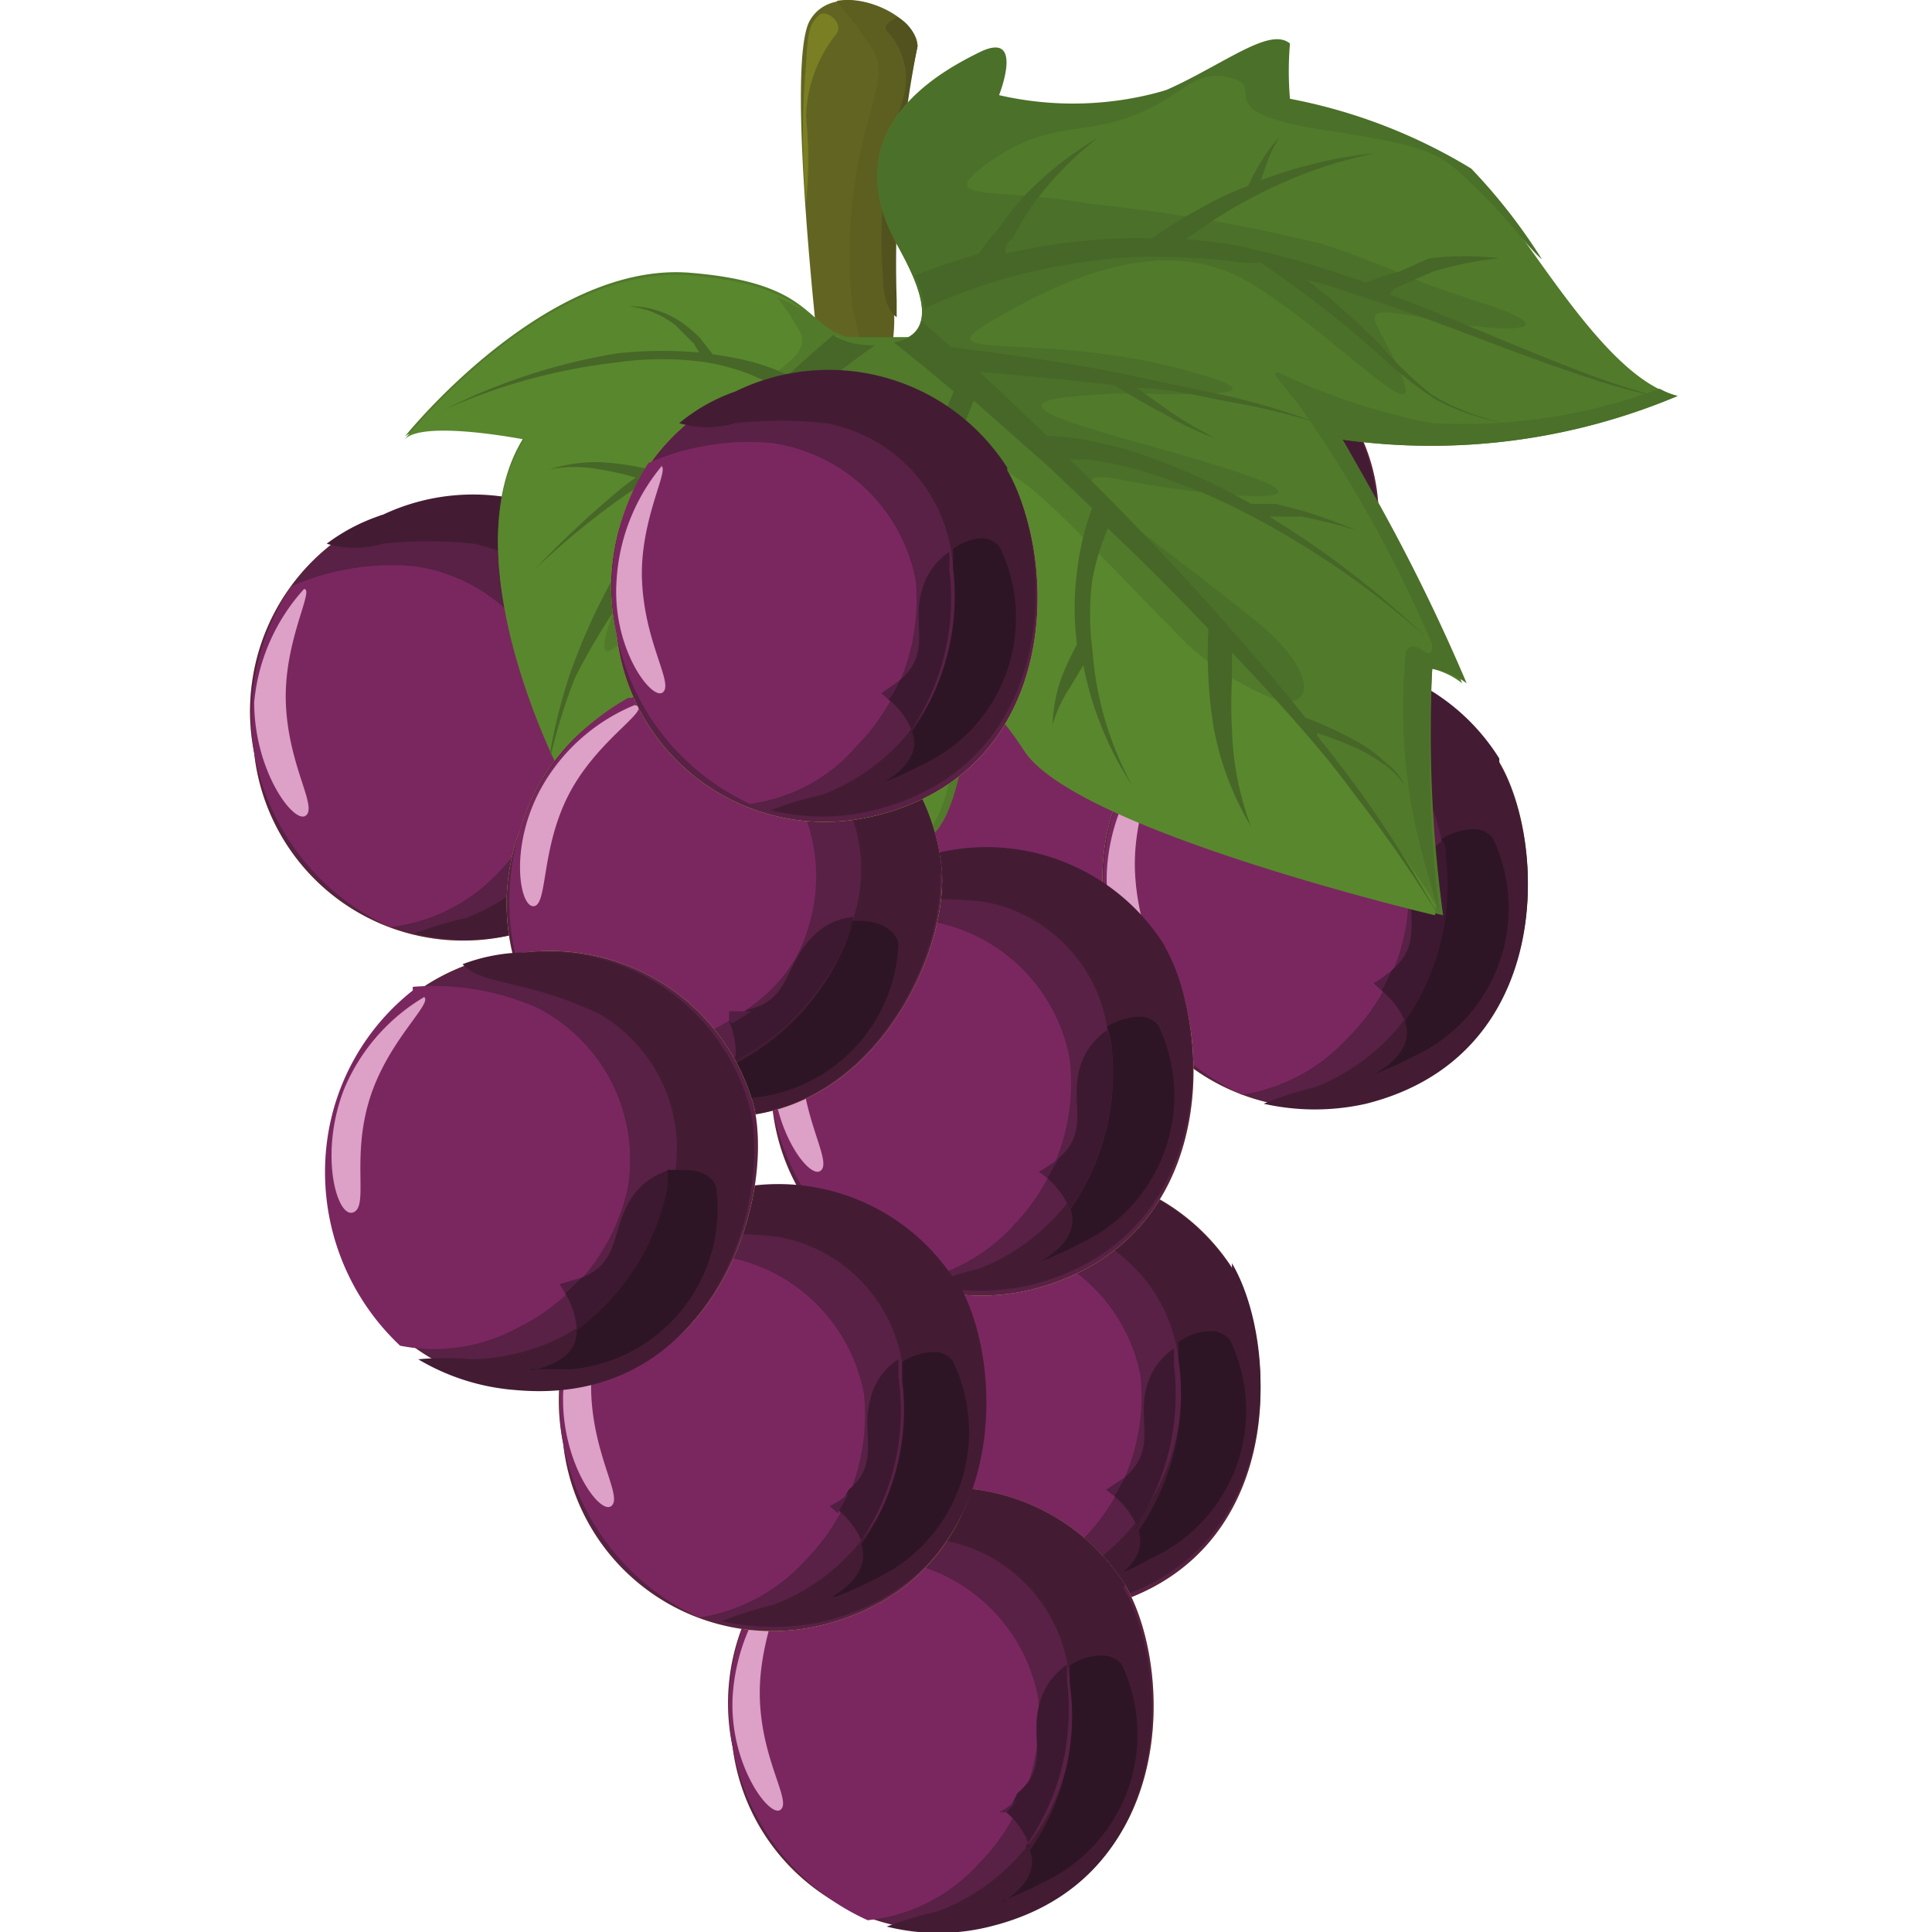 <svg xmlns="http://www.w3.org/2000/svg" width="256px" height="256px" viewBox="0 0 15.71 21.32"><defs><style>.a{fill:#626521;}.b{fill:#5c5f20;}.c{fill:#51521e;}.d{fill:#7a7f24;}.e{fill:#cfe522;}.f{fill:#582145;}.g{fill:#431c34;}.h{fill:#7a2760;}.i{fill:#521f43;}.j{fill:#dda0c6;}.k{fill:#3c1931;}.l{fill:#2e1525;}.m{fill:#517a2b;}.n{fill:#4b7029;}.o{fill:#59872d;}.p{fill:#466727;}</style></defs><path class="a" d="M6.24,4S5.86.71,6.13.23,7.29.13,7.32.51A12.32,12.32,0,0,0,7,3.32c.18,1-.4.83-.78.66"/><path class="b" d="M7.32.51c0-.28-.52-.57-.89-.5.05.08.14.17.26.34.23.33.27.33.08,1A5.44,5.44,0,0,0,6.6,3.38c.11.49.13.72.45.36a1.67,1.67,0,0,0,0-.42A12.32,12.32,0,0,1,7.32.51"/><path class="c" d="M7.32.51A.43.43,0,0,0,7.1.19C7,.24,6.92.3,7,.36a.77.77,0,0,1,.17.7,5.22,5.22,0,0,0-.23,2c0,.28.09.4.15.44l0-.19A12.32,12.32,0,0,1,7.32.51"/><path class="d" d="M6.23.17c-.1.1-.12.16-.14.54a8.42,8.42,0,0,0,0,1.52,4.61,4.61,0,0,0,0-.94A1.52,1.52,0,0,1,6.42.38c.1-.12-.11-.29-.19-.21"/><path class="e" d="M1.42,5.68A2.34,2.34,0,0,0,0,8.31a2.32,2.32,0,0,0,2.87,2c2.06-.51,2-2.85,1.46-3.75a2.33,2.33,0,0,0-2.95-.84"/><path class="f" d="M1.42,5.68A2.34,2.34,0,0,0,0,8.31a2.32,2.32,0,0,0,2.87,2c2.06-.51,2-2.85,1.46-3.75a2.33,2.33,0,0,0-2.95-.84"/><path class="g" d="M4.37,6.52a2.33,2.33,0,0,0-2.95-.84A2.08,2.08,0,0,0,.8,6a1.1,1.1,0,0,0,.62,0,4.51,4.51,0,0,1,1,0A1.7,1.7,0,0,1,3.78,7.61a2.31,2.31,0,0,1-1.44,2.52,4.17,4.17,0,0,0-.57.17,2.34,2.34,0,0,0,1.14,0c2.06-.51,2-2.85,1.46-3.75"/><path class="h" d="M.41,6.47A2.58,2.58,0,0,0,0,8.31a2.63,2.63,0,0,0,1.5,1.92A1.94,1.94,0,0,0,2.72,9.6a2.3,2.3,0,0,0,.64-1.83A1.89,1.89,0,0,0,1.78,6.25a2.77,2.77,0,0,0-1.37.22"/><polyline class="i" points="2.98 9.01 2.98 9.01 2.98 9.01 2.98 9.01"/><path class="j" d="M.55,6.5c.12,0-.23.58-.2,1.27S.7,8.9.57,9,0,8.51,0,7.75A2.15,2.15,0,0,1,.55,6.5"/><path class="e" d="M7.84,6.25A2.33,2.33,0,0,0,6.46,8.88a2.31,2.31,0,0,0,2.86,2c2.07-.51,2-2.85,1.47-3.74a2.32,2.32,0,0,0-2.95-.85"/><path class="f" d="M7.84,6.25A2.33,2.33,0,0,0,6.46,8.88a2.31,2.31,0,0,0,2.86,2c2.07-.51,2-2.85,1.47-3.74a2.32,2.32,0,0,0-2.95-.85"/><path class="g" d="M10.79,7.1a2.32,2.32,0,0,0-2.95-.85,1.81,1.81,0,0,0-.62.36,1.22,1.22,0,0,0,.62,0,4.5,4.5,0,0,1,1,0A1.73,1.73,0,0,1,10.2,8.18,2.31,2.31,0,0,1,8.75,10.7a4,4,0,0,0-.56.17,2.3,2.3,0,0,0,1.13,0c2.07-.51,2-2.85,1.47-3.74"/><path class="h" d="M6.83,7a2.58,2.58,0,0,0-.37,1.84A2.64,2.64,0,0,0,8,10.8a1.92,1.92,0,0,0,1.18-.63,2.27,2.27,0,0,0,.65-1.83A1.89,1.89,0,0,0,8.2,6.82,2.75,2.75,0,0,0,6.83,7"/><path class="j" d="M7,7.07c.13,0-.22.58-.19,1.27S7.11,9.48,7,9.58s-.57-.5-.53-1.26A2.17,2.17,0,0,1,7,7.07"/><path class="e" d="M10.79,7.52a2.35,2.35,0,0,0-1.38,2.64,2.32,2.32,0,0,0,2.86,2c2.07-.52,2-2.85,1.47-3.75a2.32,2.32,0,0,0-3-.85"/><path class="f" d="M10.79,7.52a2.35,2.35,0,0,0-1.38,2.64,2.32,2.32,0,0,0,2.86,2c2.07-.52,2-2.85,1.47-3.75a2.32,2.32,0,0,0-3-.85"/><path class="g" d="M13.74,8.37a2.32,2.32,0,0,0-3-.85,2,2,0,0,0-.62.36,1.12,1.12,0,0,0,.62,0,4.62,4.62,0,0,1,1,0,1.71,1.71,0,0,1,1.38,1.55A2.29,2.29,0,0,1,11.7,12a3.72,3.72,0,0,0-.56.18,2.57,2.57,0,0,0,1.13,0c2.07-.52,2-2.85,1.47-3.75"/><path class="h" d="M9.78,8.32a2.58,2.58,0,0,0-.37,1.84,2.66,2.66,0,0,0,1.49,1.92,2,2,0,0,0,1.18-.64,2.26,2.26,0,0,0,.65-1.82,1.89,1.89,0,0,0-1.58-1.53,2.76,2.76,0,0,0-1.37.23"/><path class="k" d="M12.7,11.27a.91.91,0,0,0-.26-.34l.11-.22c.26-.22.22-.43.22-.69l.27.07h0v0h0V10h0A4.67,4.67,0,0,1,13,9.37l.13-.11c0,.06,0,.13.05.2a2.62,2.62,0,0,1-.45,1.81"/><path class="l" d="M12.37,11.85c.32-.19.39-.39.33-.58a2.62,2.62,0,0,0,.45-1.81c0-.07,0-.14-.05-.2a.68.68,0,0,1,.34-.11.26.26,0,0,1,.23.1,1.8,1.8,0,0,1-.88,2.41,3.7,3.7,0,0,1-.42.19"/><path class="i" d="M12.44,10.93l-.09-.08a1.15,1.15,0,0,0,.2-.14l-.11.22"/><path class="j" d="M9.91,8.34c.13,0-.22.59-.19,1.28s.34,1.13.22,1.23-.57-.5-.53-1.25a2.18,2.18,0,0,1,.5-1.26"/><path class="e" d="M7.84,13.11a2.33,2.33,0,0,0-1.38,2.63,2.31,2.31,0,0,0,2.86,2c2.07-.51,2-2.85,1.47-3.75a2.33,2.33,0,0,0-2.95-.84"/><path class="f" d="M7.84,13.11a2.33,2.33,0,0,0-1.38,2.63,2.31,2.31,0,0,0,2.86,2c2.07-.51,2-2.85,1.47-3.75a2.33,2.33,0,0,0-2.95-.84"/><path class="g" d="M10.79,14a2.33,2.33,0,0,0-2.95-.84,1.79,1.79,0,0,0-.62.35,1.1,1.1,0,0,0,.62,0,4.5,4.5,0,0,1,1,0A1.73,1.73,0,0,1,10.2,15a2.31,2.31,0,0,1-1.45,2.52,4,4,0,0,0-.56.17,2.3,2.3,0,0,0,1.13,0c2.07-.51,2-2.85,1.47-3.75"/><path class="h" d="M6.83,13.9a2.58,2.58,0,0,0-.37,1.84A2.64,2.64,0,0,0,8,17.66,1.87,1.87,0,0,0,9.13,17a2.24,2.24,0,0,0,.65-1.82A1.88,1.88,0,0,0,8.2,13.68a2.75,2.75,0,0,0-1.37.22"/><path class="k" d="M9.75,16.86a.91.91,0,0,0-.26-.35l.12-.21c.36-.31.13-.62.24-1a.74.74,0,0,1,.3-.42c0,.06,0,.12,0,.19a2.65,2.65,0,0,1-.45,1.82"/><path class="l" d="M9.54,17.39v0c.22-.17.27-.34.22-.5A2.65,2.65,0,0,0,10.2,15c0-.07,0-.13,0-.19a.61.61,0,0,1,.34-.12.26.26,0,0,1,.23.1,1.79,1.79,0,0,1-.88,2.41,2.1,2.1,0,0,1-.3.15"/><path class="i" d="M9.49,16.51l-.09-.07.21-.14-.12.21"/><path class="j" d="M7,13.93c.13,0-.22.58-.19,1.27s.34,1.13.22,1.23-.57-.49-.53-1.25A2.17,2.17,0,0,1,7,13.93"/><path class="e" d="M6.66,16.64a2.34,2.34,0,0,0-1.38,2.64,2.31,2.31,0,0,0,2.86,1.95c2.07-.51,2-2.84,1.47-3.74a2.32,2.32,0,0,0-2.95-.85"/><path class="f" d="M6.66,16.64a2.34,2.34,0,0,0-1.38,2.64,2.31,2.31,0,0,0,2.86,1.95c2.07-.51,2-2.84,1.47-3.74a2.32,2.32,0,0,0-2.95-.85"/><path class="g" d="M9.61,17.49a2.32,2.32,0,0,0-2.95-.85A1.81,1.81,0,0,0,6,17a1.12,1.12,0,0,0,.62,0,4.62,4.62,0,0,1,1,0A1.7,1.7,0,0,1,9,18.57a2.3,2.3,0,0,1-1.45,2.52,4.67,4.67,0,0,0-.57.17,2.34,2.34,0,0,0,1.14,0c2.07-.51,2-2.84,1.47-3.74"/><path class="h" d="M5.65,17.44a2.52,2.52,0,0,0-.37,1.84,2.6,2.6,0,0,0,1.49,1.91A1.92,1.92,0,0,0,8,20.56a2.3,2.3,0,0,0,.65-1.83A1.89,1.89,0,0,0,7,17.21a2.76,2.76,0,0,0-1.37.23"/><path class="k" d="M8.56,20.39A.82.82,0,0,0,8.3,20a1.13,1.13,0,0,0,.12-.21c.37-.31.13-.61.25-1a.74.74,0,0,1,.3-.42c0,.06,0,.13,0,.19a2.6,2.6,0,0,1-.46,1.82"/><path class="l" d="M8.24,21c.31-.19.39-.39.32-.58A2.6,2.6,0,0,0,9,18.57c0-.06,0-.13,0-.19a.59.59,0,0,1,.34-.11.29.29,0,0,1,.23.09,1.8,1.8,0,0,1-.88,2.42,3.7,3.7,0,0,1-.42.19"/><path class="i" d="M8.3,20,8.22,20a1.15,1.15,0,0,0,.2-.14A1.13,1.13,0,0,1,8.3,20"/><path class="j" d="M5.78,17.46c.13,0-.22.59-.2,1.28s.35,1.13.23,1.23-.57-.5-.53-1.25a2.18,2.18,0,0,1,.5-1.26"/><path class="e" d="M7.62,5.39A2.36,2.36,0,0,0,9.16,7.94a2.3,2.3,0,0,0,3.13-1.47c.63-2.06-1.39-3.2-2.43-3.2A2.34,2.34,0,0,0,7.62,5.39"/><path class="f" d="M7.62,5.39A2.36,2.36,0,0,0,9.16,7.94a2.3,2.3,0,0,0,3.13-1.47c.63-2.06-1.39-3.2-2.43-3.2A2.34,2.34,0,0,0,7.62,5.39"/><path class="g" d="M9.86,3.27A2.34,2.34,0,0,0,7.62,5.39a1.94,1.94,0,0,0,0,.72c.27-.17.29-.65.84-1.37a1.69,1.69,0,0,1,2-.4,2.3,2.3,0,0,1,1.4,2.55,3.77,3.77,0,0,0-.14.57,2.4,2.4,0,0,0,.55-1c.63-2.06-1.39-3.2-2.43-3.2"/><path class="h" d="M7.78,6.67A2.56,2.56,0,0,0,9.16,7.94a2.64,2.64,0,0,0,2.4-.31,1.93,1.93,0,0,0,.06-1.35A2.23,2.23,0,0,0,10.4,4.79a1.86,1.86,0,0,0-2.11.58,2.94,2.94,0,0,0-.51,1.3"/><path class="l" d="M12.08,5,12,4.85h0a.49.49,0,0,1,0,.11"/><path class="j" d="M7.87,6.57c.08-.11.38.49,1,.82S10,7.67,10,7.83s-.72.24-1.34-.18a2.17,2.17,0,0,1-.81-1.08"/><path class="e" d="M7.1,9.59a2.35,2.35,0,0,0-1.38,2.64,2.32,2.32,0,0,0,2.86,2c2.07-.52,2-2.85,1.47-3.75a2.32,2.32,0,0,0-3-.85"/><path class="f" d="M7.1,9.59a2.35,2.35,0,0,0-1.38,2.64,2.32,2.32,0,0,0,2.86,2c2.07-.52,2-2.85,1.47-3.75a2.32,2.32,0,0,0-3-.85"/><path class="g" d="M10.05,10.44a2.32,2.32,0,0,0-3-.85,2,2,0,0,0-.62.36,1.12,1.12,0,0,0,.62,0,4.62,4.62,0,0,1,1,0,1.68,1.68,0,0,1,1.38,1.54A2.3,2.3,0,0,1,8,14a3.72,3.72,0,0,0-.56.18,2.57,2.57,0,0,0,1.13,0c2.07-.52,2-2.85,1.47-3.75"/><path class="h" d="M6.09,10.39a2.58,2.58,0,0,0-.37,1.84,2.66,2.66,0,0,0,1.49,1.92,2,2,0,0,0,1.18-.64A2.26,2.26,0,0,0,9,11.69a1.89,1.89,0,0,0-1.58-1.53,2.76,2.76,0,0,0-1.37.23"/><path class="k" d="M9,13.34A.91.91,0,0,0,8.75,13l.12-.21c.36-.31.13-.61.24-1a.74.74,0,0,1,.3-.42,1.33,1.33,0,0,1,.05.19A2.64,2.64,0,0,1,9,13.34"/><path class="l" d="M8.68,13.92c.32-.19.39-.39.33-.58a2.64,2.64,0,0,0,.45-1.82,1.33,1.33,0,0,0-.05-.19.71.71,0,0,1,.34-.11.26.26,0,0,1,.23.1,1.8,1.8,0,0,1-.88,2.41,3.7,3.7,0,0,1-.42.19"/><path class="i" d="M8.75,13l-.09-.07a1.91,1.91,0,0,0,.21-.14L8.75,13"/><path class="j" d="M6.22,10.41c.13,0-.22.59-.19,1.28s.35,1.13.22,1.23-.57-.5-.53-1.25a2.18,2.18,0,0,1,.5-1.26"/><path class="e" d="M4.79,13.29a2.36,2.36,0,0,0-1.38,2.64,2.32,2.32,0,0,0,2.87,2c2.06-.52,2-2.85,1.46-3.75a2.32,2.32,0,0,0-2.95-.85"/><path class="f" d="M4.79,13.29a2.36,2.36,0,0,0-1.38,2.64,2.32,2.32,0,0,0,2.87,2c2.06-.52,2-2.85,1.46-3.75a2.32,2.32,0,0,0-2.95-.85"/><path class="g" d="M7.74,14.14a2.32,2.32,0,0,0-2.95-.85,2.1,2.1,0,0,0-.62.36,1.2,1.2,0,0,0,.62,0,4,4,0,0,1,1,0,1.69,1.69,0,0,1,1.38,1.55,2.29,2.29,0,0,1-1.44,2.51,3.93,3.93,0,0,0-.57.18,2.61,2.61,0,0,0,1.14,0c2.06-.52,2-2.85,1.46-3.75"/><path class="h" d="M3.78,14.09a2.58,2.58,0,0,0-.37,1.84,2.65,2.65,0,0,0,1.5,1.92,2,2,0,0,0,1.18-.64,2.29,2.29,0,0,0,.64-1.82,1.89,1.89,0,0,0-1.58-1.53,2.78,2.78,0,0,0-1.37.23"/><path class="k" d="M6.7,17a.89.89,0,0,0-.26-.34l.12-.22c.36-.3.13-.61.24-1A.71.71,0,0,1,7.11,15c0,.07,0,.13,0,.2A2.57,2.57,0,0,1,6.7,17"/><path class="l" d="M6.38,17.62c.31-.19.38-.39.32-.58a2.57,2.57,0,0,0,.45-1.81c0-.07,0-.13,0-.2a.65.65,0,0,1,.34-.11.25.25,0,0,1,.22.1,1.79,1.79,0,0,1-.87,2.41,3.7,3.7,0,0,1-.42.19"/><path class="i" d="M6.44,16.7l-.09-.08a.85.85,0,0,0,.21-.14l-.12.22"/><path class="j" d="M3.92,14.12c.13,0-.23.58-.2,1.27s.35,1.13.22,1.23-.56-.5-.53-1.25a2.11,2.11,0,0,1,.51-1.25"/><path class="m" d="M6.88,3.79c.78,0,.45-.66.22-1.08C6.41,1.47,7.48.83,8,.58s.19.51.19.51A3.64,3.64,0,0,0,10.05,1C10.73.71,11.18.34,11.4.52a3.58,3.58,0,0,0,0,.61,6,6,0,0,1,2,.77c.57.49,1.44,2.27,2.31,2.47a7,7,0,0,1-3.7.48,20.9,20.9,0,0,1,1.32,2.69A.86.86,0,0,0,13,7.38a14.94,14.94,0,0,0,.12,2.72s-4-.94-4.53-1.81-.64-.52-.8.22-.39.75-.39.75-.64-.07-.77-1.1S6.81,6.5,6,6.54,4.2,8.64,3.37,8.48c0,0-1.22-2.36-.39-3.66,0,0-1.12-.19-1.32,0,0,0,1.55-1.94,3.15-1.81s1.17.75,2.07.75"/><path class="n" d="M10.05,6.85c1.41,1.46,2.08.88,1,0S8.62,5.1,9.55,5.29s2.48.32,1.36-.06S8.19,4.54,8.84,4.4A6,6,0,0,1,10,4.35c.7,0,1.25,0,.26-.27C8.65,3.65,7.35,4,8.14,3.54s1.92-1,2.88-.4,1.91,1.66,1.64,1-.62-.8.31-.62,1.54.13.57-.18-.86-.35-1.76-.65a18.46,18.46,0,0,0-2.56-.44c-1-.19-1.76,0-1.11-.46s1-.29,1.58-.51.67-.53,1.09-.42-.29.37,1,.57,1.3.25,1.76.7c.28.27.55.64.67.73a6.27,6.27,0,0,0-.78-1,6,6,0,0,0-2-.77,3.58,3.58,0,0,1,0-.61c-.22-.18-.67.19-1.35.51a3.64,3.64,0,0,1-1.86.06S8.51.32,8,.58s-1.59.89-.9,2.13c.23.42.56,1.08-.22,1.08s-.59-.37-1.24-.6A3.3,3.3,0,0,1,6,3.62c.29.47-.85.47-1.64,2.2s-.56,1.62.15.75,1.37-2.32,2.1-2.3a2.17,2.17,0,0,0,.43,0c.22,0,.14-.1.14.25s-.36,2,0,2.22.22-1.56.71-1.61.76.29,2.18,1.75"/><path class="o" d="M13.05,10c-1.3-2.14-4.93-5.48-5.83-6.28a.59.59,0,0,1-.34.07c-.9,0-.46-.62-2.07-.75S1.66,4.85,1.66,4.85c.2-.22,1.32,0,1.32,0-.83,1.3.39,3.66.39,3.66C4.2,8.64,5.26,6.57,6,6.54s.41.58.54,1.62.77,1.1.77,1.1.23,0,.39-.75.22-1.1.8-.22,4.53,1.81,4.53,1.81a.44.44,0,0,0,0-.1"/><path class="m" d="M10.05,6.85a3.09,3.09,0,0,0,1.22.87c-1.55-1.72-3.44-3.45-4-4h0l0,0h0l-.05,0H6.56l-.07,0h0l-.05,0h0l0,0,0,0,0,0a2.13,2.13,0,0,0-.67-.44A3.3,3.3,0,0,1,6,3.62c.29.47-.85.47-1.64,2.2s-.56,1.62.15.75,1.37-2.32,2.1-2.3a2.17,2.17,0,0,0,.43,0c.22,0,.14-.1.14.25s-.36,2,0,2.22.22-1.56.71-1.61.76.29,2.18,1.75"/><path class="p" d="M12.57,3.19l.13-.06L13,3a3.74,3.74,0,0,1,.74-.15,3.31,3.31,0,0,0-.77,0L12.63,3a2.53,2.53,0,0,0-.36.12l0,0c-.32-.11-.65-.22-1-.31h0l-.29-.07a5.36,5.36,0,0,0-.7-.1l.26-.18a5.3,5.3,0,0,1,.57-.33,5,5,0,0,1,1.26-.44,4.93,4.93,0,0,0-1.26.3l.06-.18a1.55,1.55,0,0,1,.14-.29,1.35,1.35,0,0,0-.2.27,2.15,2.15,0,0,0-.14.26,3.65,3.65,0,0,0-.53.25,5.1,5.1,0,0,0-.53.33,2.8,2.8,0,0,0-.29,0,6.64,6.64,0,0,0-1.33.17c0-.06,0-.12.08-.17a2.8,2.8,0,0,1,.25-.41,3.81,3.81,0,0,1,.69-.7,3.82,3.82,0,0,0-.78.61,3,3,0,0,0-.32.4A1.63,1.63,0,0,0,8,2.8c-.24.07-.48.15-.71.24a1.13,1.13,0,0,1,.11.36,6.84,6.84,0,0,1,.93-.34,7,7,0,0,1,1.29-.22,7.08,7.08,0,0,1,1.3.06l.19,0a12,12,0,0,1,1.29,1,4.62,4.62,0,0,0,.64.51,2.59,2.59,0,0,0,.77.26A2.57,2.57,0,0,1,13,4.36a4.38,4.38,0,0,1-.58-.56c-.19-.19-.4-.38-.6-.55l-.2-.16a4.13,4.13,0,0,1,.5.15c.85.26,1.67.62,2.52.9a7.7,7.7,0,0,0,.94.26l.09,0-.1,0a8.6,8.6,0,0,1-.9-.29c-.72-.27-1.42-.59-2.14-.86"/><path class="p" d="M11.73,8.09a3.34,3.34,0,0,1,.44.17,1.69,1.69,0,0,1,.29.17.91.91,0,0,1,.24.24.78.78,0,0,0-.22-.26,1.46,1.46,0,0,0-.28-.21,4.11,4.11,0,0,0-.6-.28c-.3-.38-.62-.75-.94-1.11C10.13,6.21,9.57,5.63,9,5.07l.23,0a5.43,5.43,0,0,1,.58.13,6.62,6.62,0,0,1,1.11.45,9.65,9.65,0,0,1,2,1.37A10.16,10.16,0,0,0,11.2,5.7h.06l.3,0q.3.06.6.15c-.19-.08-.39-.15-.58-.21l-.31-.08L11,5.56a7,7,0,0,0-1.11-.51,3.78,3.78,0,0,0-.6-.17,3.06,3.06,0,0,0-.54-.07L8,4.1c.5.05,1,.09,1.49.15.18.11.36.22.54.31a3.19,3.19,0,0,0,.59.28,3.92,3.92,0,0,1-.56-.33l-.32-.23c.34,0,.68.09,1,.15a7.6,7.6,0,0,1,1,.24,7.7,7.7,0,0,0-1-.3L9.7,4.15C9,4,8.36,3.92,7.69,3.83l-.33-.29c0,.12-.12.2-.3.24q.33.26.66.54a8.33,8.33,0,0,0-.37,1.06,9,9,0,0,0-.27,1.25A6.61,6.61,0,0,0,7,7.89a3.73,3.73,0,0,0,.28,1.23A3.75,3.75,0,0,1,7.1,7.89a5.67,5.67,0,0,1,.11-1.24A6.21,6.21,0,0,1,7.35,6a2.9,2.9,0,0,0,.06.41,2,2,0,0,0,.1.4A1.46,1.46,0,0,0,7.58,7a.41.41,0,0,0,.14.15A.31.31,0,0,1,7.6,7a.7.7,0,0,1-.06-.19,2.79,2.79,0,0,1-.07-.4q0-.36,0-.72l.09-.27c.11-.32.24-.65.38-1l.85.75.46.43a2.94,2.94,0,0,0-.17.71,3.07,3.07,0,0,0,0,.8,3.39,3.39,0,0,0-.18.39A1.78,1.78,0,0,0,8.81,8,1.48,1.48,0,0,1,9,7.59l.15-.25a3.7,3.7,0,0,0,.54,1.33,3.66,3.66,0,0,1-.44-1.5,2.92,2.92,0,0,1,0-.78,2.78,2.78,0,0,1,.17-.56q.57.54,1.11,1.11l0,0a5.15,5.15,0,0,0,0,.55,5.14,5.14,0,0,0,.06.55A3.29,3.29,0,0,0,11,9.12a3.28,3.28,0,0,1-.21-1.07,5,5,0,0,1,0-.55c0-.1,0-.2,0-.3.48.51.94,1,1.37,1.59a14.33,14.33,0,0,1,.9,1.3h0v0a14.16,14.16,0,0,0-.84-1.33c-.16-.22-.32-.43-.49-.64"/><path class="p" d="M6.4,3.69q-.25.21-.51.45A2.43,2.43,0,0,0,5.52,4a3.73,3.73,0,0,0-.46-.09l-.14-.18a1.37,1.37,0,0,0-.23-.19,1,1,0,0,0-.56-.16,1,1,0,0,1,.52.21l.2.2.06.1A4.62,4.62,0,0,0,4,3.9a6.62,6.62,0,0,0-1.9.62A6.4,6.4,0,0,1,4,4a3.48,3.48,0,0,1,1,0,2.52,2.52,0,0,1,.47.13l.25.11-.11.11-.37.39-.13,0a.44.44,0,0,0-.16.06,3,3,0,0,0-.31.15l-.32.22a3,3,0,0,0-.51-.07,1.7,1.7,0,0,0-.55.08,1.45,1.45,0,0,1,.55,0,2.88,2.88,0,0,1,.4.09l-.11.08a10.43,10.43,0,0,0-1,.93,8.72,8.72,0,0,1,1-.82,6.32,6.32,0,0,1,.56-.33l.22-.09c-.19.24-.37.48-.54.73a7,7,0,0,0-.86,1.68,5.93,5.93,0,0,0-.21.83l0,.07a6.28,6.28,0,0,1,.27-.87A7.07,7.07,0,0,1,4.54,6c.12-.16.24-.31.37-.46l-.13.3a4,4,0,0,0-.21.67,2.31,2.31,0,0,0-.06.69,2.15,2.15,0,0,1,.12-.67,3.52,3.52,0,0,1,.27-.63,5.66,5.66,0,0,1,.34-.59c.11-.16.22-.32.34-.47l.21-.19a12.21,12.21,0,0,1,1.06-.84.88.88,0,0,1-.45-.1"/><path class="n" d="M15.71,4.37a.84.84,0,0,1-.2-.08A6.22,6.22,0,0,1,13,4.67a7.05,7.05,0,0,1-1.7-.56c-.11,0,.1.16.32.49A14.2,14.2,0,0,1,13,7.11c0,.27-.18-.11-.29.08a6.21,6.21,0,0,0,.19,2.27c.09.33.15.51.18.63A14.86,14.86,0,0,1,13,7.38a.86.86,0,0,1,.38.16A20.9,20.9,0,0,0,12,4.85a7,7,0,0,0,3.7-.48"/><path class="e" d="M5.39,7.48A2.33,2.33,0,0,0,2.94,9.14a2.34,2.34,0,0,0,1.6,3.1c2.06.53,3.1-1.55,3.05-2.6a2.34,2.34,0,0,0-2.2-2.16"/><path class="f" d="M5.39,7.48A2.33,2.33,0,0,0,2.94,9.14a2.34,2.34,0,0,0,1.6,3.1c2.06.53,3.1-1.55,3.05-2.6a2.34,2.34,0,0,0-2.2-2.16"/><path class="g" d="M7.59,9.64a2.34,2.34,0,0,0-2.2-2.16,1.87,1.87,0,0,0-.71,0c.18.27.66.27,1.39.79a1.71,1.71,0,0,1,.49,2A2.29,2.29,0,0,1,4.1,11.84a3.14,3.14,0,0,0-.58-.12,2.51,2.51,0,0,0,1,.52c2.06.53,3.1-1.55,3.05-2.6"/><path class="h" d="M4.13,7.7A2.56,2.56,0,0,0,2.94,9.14a2.68,2.68,0,0,0,.41,2.41,2,2,0,0,0,1.34,0c.6-.29,1.21-.59,1.42-1.3a1.88,1.88,0,0,0-.67-2.09A2.78,2.78,0,0,0,4.13,7.7"/><path class="k" d="M5.31,11.7a.85.85,0,0,0-.07-.43l.21-.13c.46-.1.4-.48.7-.79a.7.7,0,0,1,.46-.23,1.05,1.05,0,0,1-.05.19A2.62,2.62,0,0,1,5.31,11.7"/><path class="l" d="M5.43,12.08a2,2,0,0,0-.13-.34.06.06,0,0,1,0,0,2.62,2.62,0,0,0,1.25-1.39,1.05,1.05,0,0,0,.05-.19h.07c.22,0,.42.1.44.26a1.78,1.78,0,0,1-1.69,1.7"/><path class="i" d="M5.24,11.27s0-.07,0-.11l.25,0-.21.13"/><path class="j" d="M4.23,7.79c.11.07-.47.4-.77,1S3.24,10,3.08,10s-.27-.71.12-1.36a2.09,2.09,0,0,1,1-.86"/><path class="e" d="M3,10.51a2.32,2.32,0,0,0-2.15,2,2.33,2.33,0,0,0,2.08,2.79c2.12.19,2.81-2,2.59-3.07A2.33,2.33,0,0,0,3,10.51"/><path class="f" d="M3,10.51a2.32,2.32,0,0,0-2.15,2,2.33,2.33,0,0,0,2.08,2.79c2.12.19,2.81-2,2.59-3.07A2.33,2.33,0,0,0,3,10.51"/><path class="g" d="M5.48,12.27A2.33,2.33,0,0,0,3,10.51a2,2,0,0,0-.7.13c.22.24.69.16,1.51.55a1.72,1.72,0,0,1,.8,1.92A2.29,2.29,0,0,1,2.4,15a3.18,3.18,0,0,0-.59,0,2.46,2.46,0,0,0,1.08.34c2.12.19,2.81-2,2.59-3.07"/><path class="h" d="M1.75,10.93a2.54,2.54,0,0,0-.94,1.62,2.63,2.63,0,0,0,.8,2.3,1.93,1.93,0,0,0,1.32-.21,2.26,2.26,0,0,0,1.19-1.52,1.88,1.88,0,0,0-1-2,2.84,2.84,0,0,0-1.37-.23"/><path class="k" d="M3.56,14.68a.85.85,0,0,0-.13-.41l.18-.17c.44-.17.32-.53.56-.89a.76.76,0,0,1,.42-.3,1.5,1.5,0,0,1,0,.2,2.6,2.6,0,0,1-1,1.57"/><path class="l" d="M3.07,15.12c.36-.08.49-.24.49-.44a2.6,2.6,0,0,0,1-1.57,1.5,1.5,0,0,0,0-.2l.19,0c.17,0,.32.07.35.2a1.78,1.78,0,0,1-1.6,2l-.46,0"/><path class="i" d="M3.43,14.27l-.06-.1.24-.07-.18.17"/><path class="j" d="M1.87,11c.12.06-.4.48-.6,1.14s0,1.18-.18,1.24S.71,12.72,1,12a2.14,2.14,0,0,1,.88-1"/><path class="e" d="M5.35,4.32A2.34,2.34,0,0,0,4,7a2.31,2.31,0,0,0,2.86,2c2.07-.51,2-2.85,1.47-3.75a2.34,2.34,0,0,0-3-.84"/><path class="f" d="M5.35,4.32A2.34,2.34,0,0,0,4,7a2.31,2.31,0,0,0,2.86,2c2.07-.51,2-2.85,1.47-3.75a2.34,2.34,0,0,0-3-.84"/><path class="g" d="M8.31,5.16a2.34,2.34,0,0,0-3-.84,2,2,0,0,0-.62.35,1.12,1.12,0,0,0,.62,0,4.6,4.6,0,0,1,1,0A1.71,1.71,0,0,1,7.71,6.25,2.29,2.29,0,0,1,6.27,8.77a4.17,4.17,0,0,0-.57.17,2.34,2.34,0,0,0,1.14,0c2.07-.51,2-2.85,1.47-3.75"/><path class="h" d="M4.35,5.11A2.53,2.53,0,0,0,4,7,2.62,2.62,0,0,0,5.47,8.87a1.87,1.87,0,0,0,1.18-.64A2.3,2.3,0,0,0,7.3,6.41,1.89,1.89,0,0,0,5.72,4.89a2.75,2.75,0,0,0-1.37.22"/><path class="k" d="M7.26,8.07A.82.82,0,0,0,7,7.72a1.13,1.13,0,0,0,.12-.21c.37-.31.13-.62.25-1a.74.74,0,0,1,.3-.42,1.29,1.29,0,0,1,0,.19,2.6,2.6,0,0,1-.45,1.82"/><path class="l" d="M6.94,8.64c.31-.19.39-.38.32-.57a2.6,2.6,0,0,0,.45-1.82,1.29,1.29,0,0,0,0-.19A.59.59,0,0,1,8,5.94a.26.26,0,0,1,.23.1,1.79,1.79,0,0,1-.88,2.41,3.7,3.7,0,0,1-.42.19"/><path class="i" d="M7,7.72l-.08-.07.2-.14A1.13,1.13,0,0,1,7,7.72"/><path class="j" d="M4.48,5.14c.13,0-.23.58-.2,1.27s.35,1.13.23,1.23S3.94,7.15,4,6.39a2.17,2.17,0,0,1,.5-1.25"/></svg>